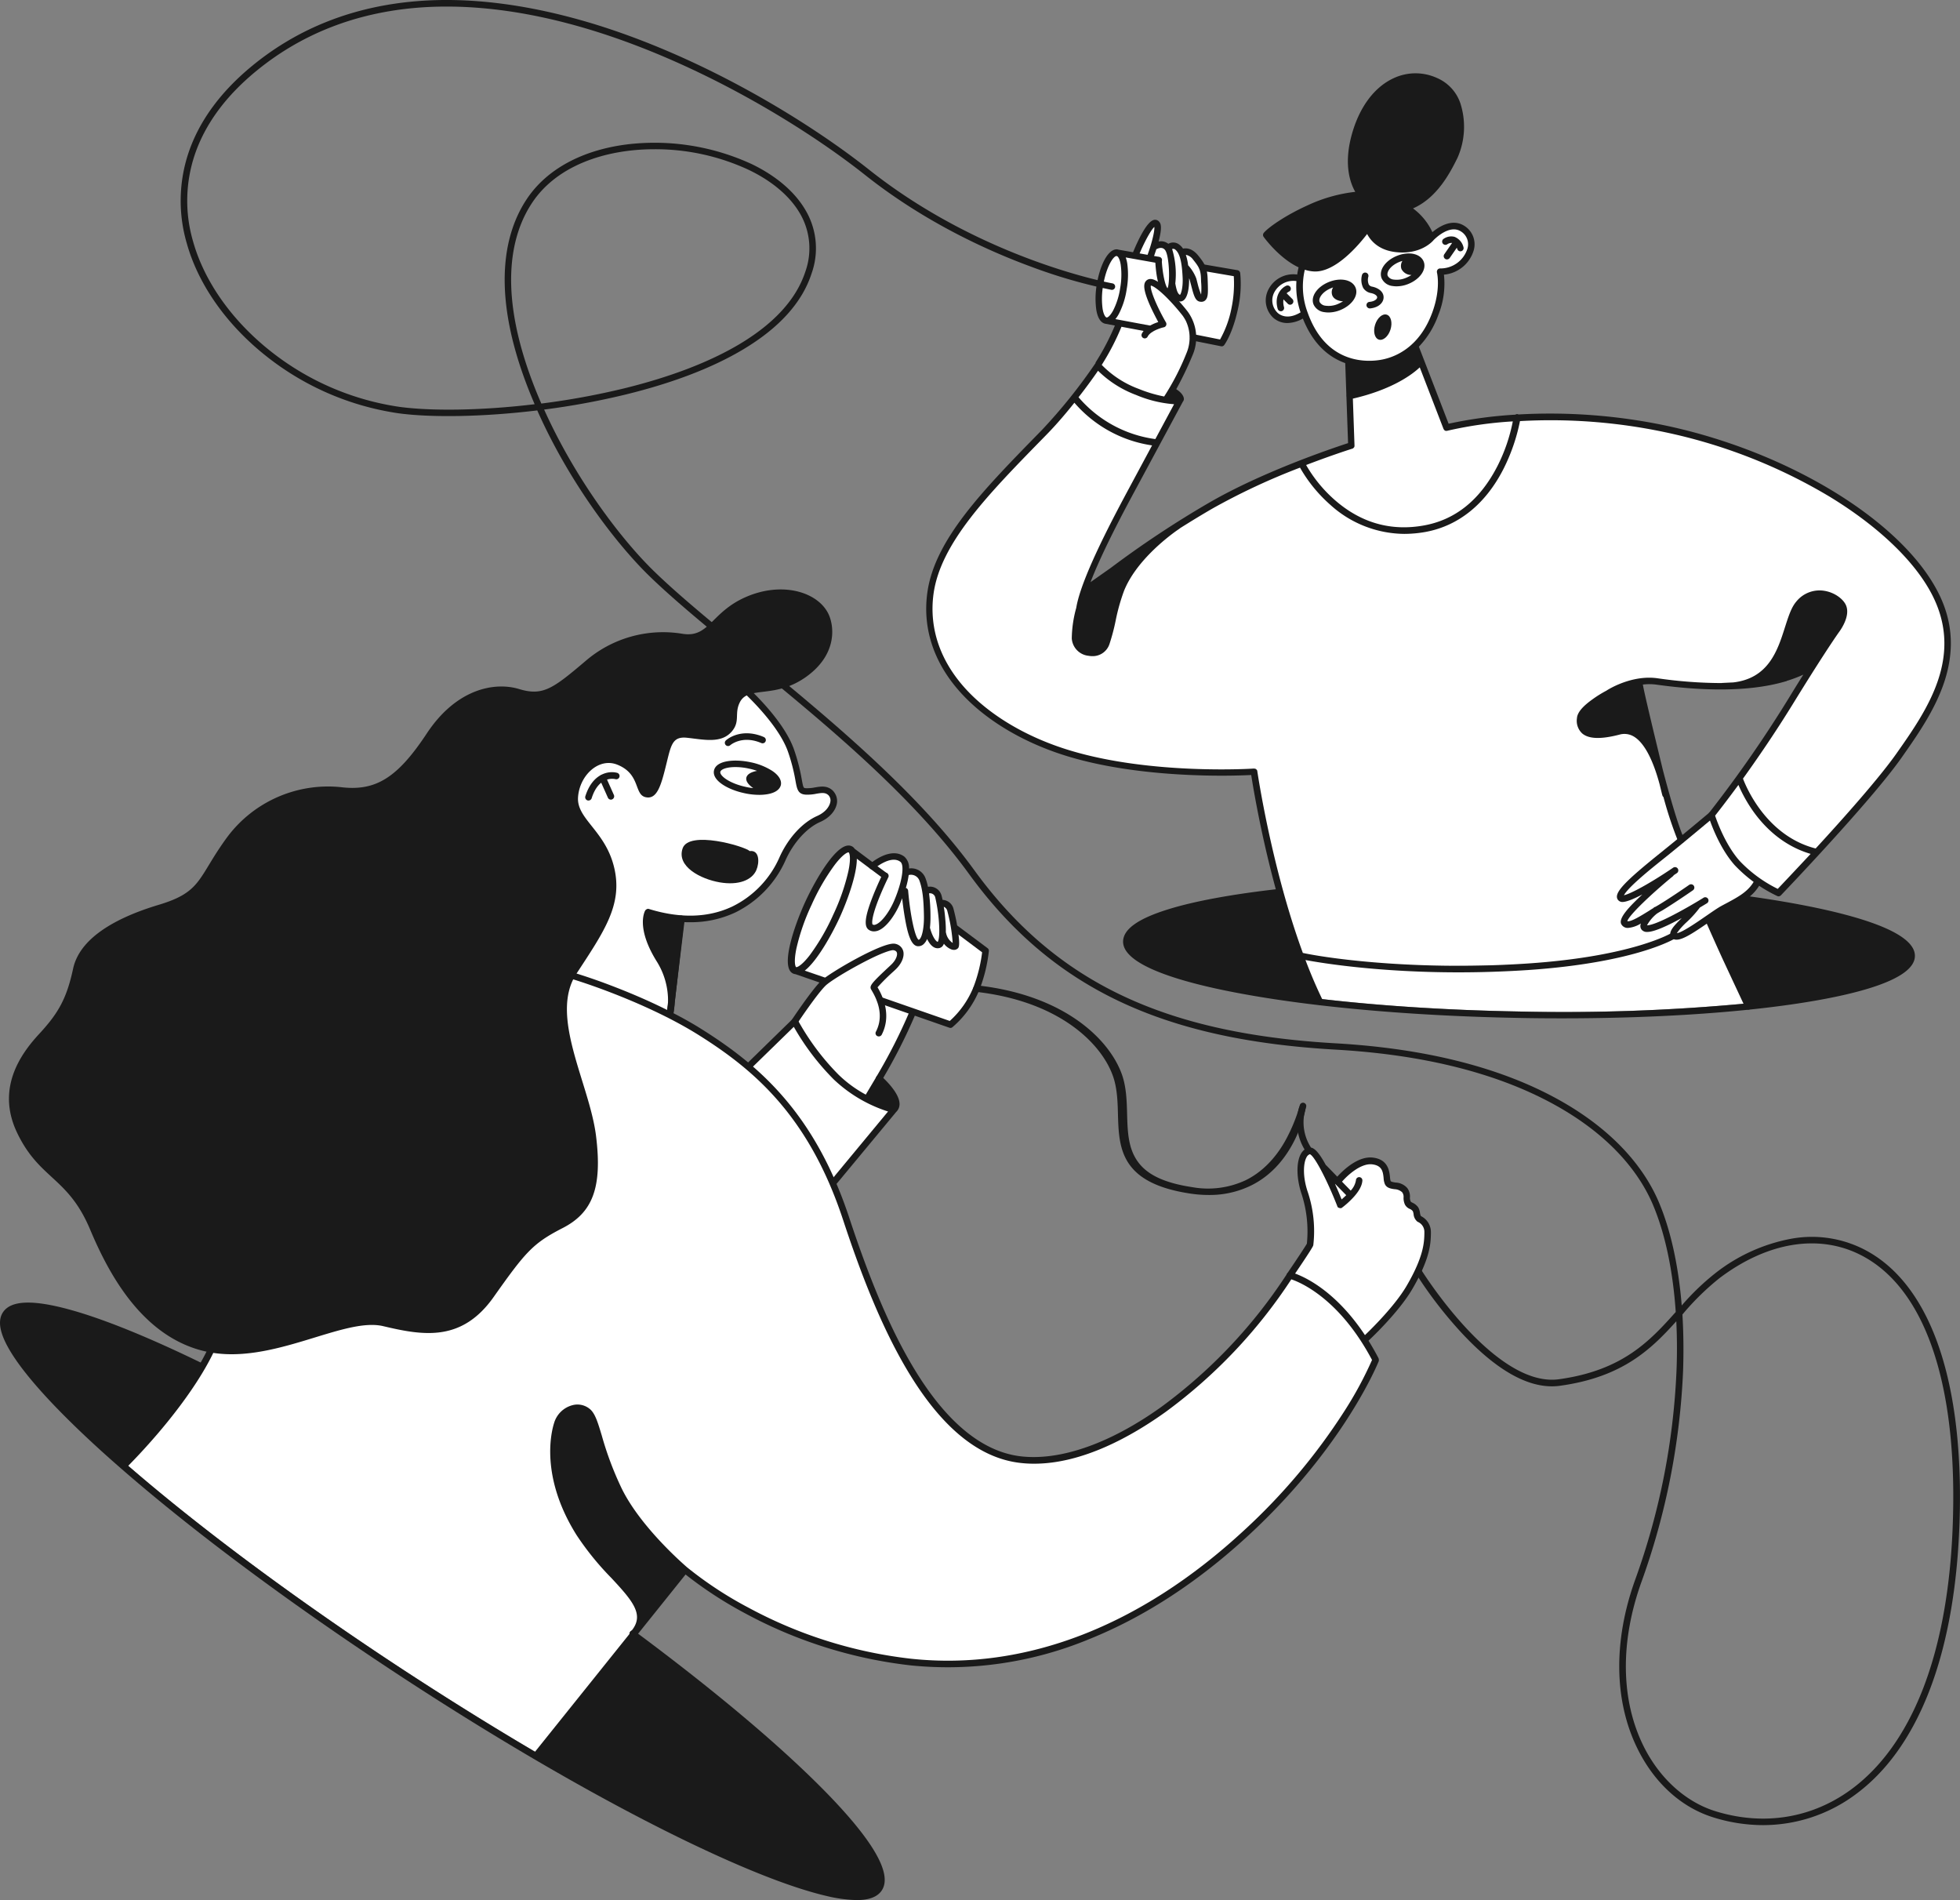 <svg xmlns="http://www.w3.org/2000/svg" width="585" height="567.009" viewBox="0 0 585 567.009">
  <rect x="0" y="0" width="585" height="567.009" fill="#808080" stroke="none"/>
  <g id="Group_14334" data-name="Group 14334" transform="translate(1017.76 -1863.933)">
    <path id="Path_14729" data-name="Path 14729" d="M1331.981,1021.734a588.658,588.658,0,0,0,68.415-2.406c-.715-1.463-2.374-4.877-4.91-10.015-2.926-5.918-6.471-15.413-6.471-15.413a19.513,19.513,0,0,1-4.65,3.382c-3.317,1.886-5.008,1.723-5.658,1.528-.651-.227-7.251,3.252-7.251,3.252s-22.437,5.625-38.922,6.6-36.094-.325-36.419-.325-28.615-2.732-28.615-2.732l5.1,12.324C1290.359,1020.011,1310.715,1021.344,1331.981,1021.734Z" transform="translate(-1896.691 1144.035)" fill="#fff"/>
    <g id="Group_14277" data-name="Group 14277" transform="translate(-741.313 1885.808)">
      <g id="Group_14264" data-name="Group 14264" transform="translate(51.382 53.827)">
        <path id="Path_14730" data-name="Path 14730" d="M1087.529,384.074,1122,389.992s.325,7.219-1.041,12.421a26.9,26.9,0,0,1-3.512,8.194l-34.143-6.438s-3.577-1.463-2.341-9.495S1084.506,383.846,1087.529,384.074Z" transform="translate(-1080.702 -384.061)" fill="#fff"/>
      </g>
      <g id="Group_14265" data-name="Group 14265" transform="translate(1.072 87.267)">
        <path id="Path_14731" data-name="Path 14731" d="M1101.285,502.638s38.37-3.154,72.61,12.031,51.376,34.045,54.4,45.523,1.528,28.842-25.363,57.88l-23.412,26.014a29.85,29.85,0,0,1-13.885-9.755c-5.626-7.381-6.5-13.657-6.5-13.657l15.185-20.388L1189.5,576s-8.454,5.625-23.639,6.5-24.485-2.829-28.615-1.3c0,0,8.682,38.142,13.007,46.6L1136.6,639.5s-4.78,4.78-3.9,5.625,9.332-2.829,9.332-2.829-9.852,9.1-8.357,10.731,5.853-1.626,5.853-1.626-.878,2.374,0,3.024,12.682-4.552,12.682-4.552-4.325,4.878-4,6.731a102.074,102.074,0,0,1-22.534,7.056c-13.657,2.7-50.954,2.374-50.954,2.374s-33.069-1.2-39.345-3.349c0,0-3.512-11.543-6.926-26.241-3.675-16.258-5.626-29.038-5.626-29.038s-6.016.39-8.877.39c-10.405,0-31.769-.845-47.312-5.463-19.835-5.853-37.557-20.323-40.321-38.37s12.682-34.3,12.682-34.3l16.584-18.7,9.267-9.43L976.063,486.9s5.365,5.528,11.543,7.8a45.543,45.543,0,0,0,12.844,2.439l-10.893,19.835s-13.982,25.688-17.4,36.906l9.43-6.666s19.835-14.633,33.33-21.461a164.429,164.429,0,0,1,22.274-9.592s13.527,25.4,38.37,18.7C1097.806,528.912,1101.285,502.638,1101.285,502.638Z" transform="translate(-925.981 -486.9)" fill="#fff"/>
      </g>
      <g id="Group_14267" data-name="Group 14267" transform="translate(112.252 81.642)">
        <path id="Path_14741" data-name="Path 14741" d="M1332.023,490.963s-2.667,25.461-25.753,32.289-38.37-18.7-38.37-18.7l14.307-5.69-.162-25.038a14.366,14.366,0,0,0,10.08.488,48.725,48.725,0,0,0,10.08-4.715l4.553,14.145,4.064,9.267Z" transform="translate(-1267.9 -469.6)" fill="#fff"/>
      </g>
      <g id="Group_14268" data-name="Group 14268" transform="translate(102.325 44.573)">
        <path id="Path_14742" data-name="Path 14742" d="M1288.431,370.233s10.405-1.463,8.942-9.918-11.218-.65-11.218-.65l-21.786-4.065L1247.3,368.769l-1.138,3.414s-8.454-.65-8.78,6.829,7.641,6.016,10.405,3.414c0,0,3.414,11.869,13.657,14.47s15.933-1.788,15.933-1.788,8.292-6.341,10.243-13.494S1288.431,370.233,1288.431,370.233Z" transform="translate(-1237.37 -355.6)" fill="#fff"/>
      </g>
      <g id="Group_14269" data-name="Group 14269" transform="translate(51.121 62.411)">
        <path id="Path_14743" data-name="Path 14743" d="M1079.9,435.379l6.5-12.194,7.967.975,4.943-1.236s-5.918-11.706-4.227-12.421,9.755,7.089,9.755,7.089,3.414,5.138,3.187,8.779-3.414,11.641-3.642,12.1-4.065,7.316-4.065,7.316l-12.1-4.227Z" transform="translate(-1079.9 -410.458)" fill="#fff"/>
      </g>
      <g id="Group_14270" data-name="Group 14270" transform="translate(62.339 44.549)">
        <path id="Path_14744" data-name="Path 14744" d="M1114.4,364.916c.39-.488,5.138-9.918,6.243-9.365s.065,6.828.065,6.828,3.187-1.691,3.837.65c0,0,2.536-1.3,3.316.488,0,0,3.837,1.236,4.065,1.788s3.089,4.065,3.187,4.943,0,7.966-.813,7.966-3.089-6.828-3.089-6.828l-1.366-1.626s-.65,8.064-1.886,8.064-2.6-3.089-2.6-3.089-.715,1.951-1.138,1.691a10.06,10.06,0,0,1-2.016-3.187c.1-.325-1.041-6.568-1.041-6.568Z" transform="translate(-1114.4 -355.528)" fill="#fff"/>
      </g>
      <g id="Group_14271" data-name="Group 14271" transform="translate(207.729 221.041)">
        <path id="Path_14745" data-name="Path 14745" d="M1588.05,898.3l-14.86,12.291s-12.617,10.243-11.609,12.194,12.746-5.69,12.746-5.69-13.267,12.649-11.771,13.592c1.528.943,9.235-3.674,9.235-3.674s-4.91,4.162-3.382,5.105c1.528.91,14.86-5.821,14.86-5.821s-7.089,7.219-6.178,8,6.438-1.984,10.34-4.91a85.314,85.314,0,0,1,8.78-5.593s5.04-2.927,5.528-5.137a35.146,35.146,0,0,1-7.479-7.967A89.809,89.809,0,0,1,1588.05,898.3Z" transform="translate(-1561.524 -898.3)" fill="#fff"/>
      </g>
      <path id="Path_14746" data-name="Path 14746" d="M1599,916.411a.969.969,0,0,0-1.333.39c-1.756,3.154-4.552,4.683-8.1,6.6-.618.325-1.236.65-1.886,1.008-1.105.618-2.634,1.691-4.39,2.894-2.406,1.658-7.251,5.04-8.747,5.138a20.055,20.055,0,0,1,2.927-3.284,32.864,32.864,0,0,0,3.935-4.357c1.268-.748,2.113-1.268,2.113-1.268a.97.97,0,1,0-1.008-1.658c-.033.033-3.8,2.374-7.837,4.52-6.471,3.479-8.487,3.739-9.04,3.707a11.606,11.606,0,0,1,2.992-3.512c.52-.325,1.008-.618,1.5-.878,3.317-2.016,7.9-5.137,9.2-6.048a.983.983,0,1,0-1.105-1.626c-1.3.911-5.821,4-9.1,5.983-.325.2-.683.39-1.008.585a1.008,1.008,0,0,0-.423.2c-.065.065-.163.13-.228.2-.39.227-.748.455-1.138.715-2.309,1.431-5.463,3.414-6.536,3.154h-.032c.422-1.723,7.284-8.227,13.625-13.429a.894.894,0,0,0,.227-.293c.358-.227.683-.455.943-.618a.983.983,0,0,0-1.105-1.626c-7.186,4.878-12.877,7.869-14.7,8.227.293-.585,1.268-1.918,4.325-4.65,2.666-2.406,5.918-4.975,8.519-7.056.618-.488,1.2-.975,1.723-1.4,4.975-4.032,12.129-10.048,12.194-10.08a.97.97,0,0,0-1.235-1.5c-.065.065-7.219,6.048-12.194,10.08-.52.423-1.105.878-1.723,1.4-11.706,9.365-14.73,12.616-13.43,14.535a1.643,1.643,0,0,0,1.008.65,1.217,1.217,0,0,0,.358.033c1.268,0,3.512-.976,5.951-2.244-3.8,3.544-7.251,7.089-6.276,8.877a2.149,2.149,0,0,0,1.333,1.041,2.22,2.22,0,0,0,.683.065,8.6,8.6,0,0,0,3.837-1.333,1.926,1.926,0,0,0-.162.683,1.694,1.694,0,0,0,.52,1.333,2.053,2.053,0,0,0,1.5.52c1.463,0,4.13-.845,9.495-3.707.293-.163.585-.293.845-.455-2.439,2.406-4.162,4.195-3.154,5.69a1.811,1.811,0,0,0,1.171.748,1.846,1.846,0,0,0,.423.033c2.016,0,5.3-2.211,10.015-5.463,1.658-1.138,3.219-2.244,4.227-2.8.65-.358,1.268-.683,1.853-1.008,3.674-1.984,6.861-3.707,8.877-7.381A1.041,1.041,0,0,0,1599,916.411Z" transform="translate(-1350.498 -675.86)" fill="#1a1a1a"/>
      <path id="Path_14747" data-name="Path 14747" d="M1134.46,371.456l-.033-.91c-.1-3.447-1.073-4.715-2.666-6.763l-.065-.065c-1.821-2.341-3.674-2.374-4.617-2.179a4.7,4.7,0,0,0-1.008-1.106,2.941,2.941,0,0,0-3.382-.325,3.46,3.46,0,0,0-2.894-.683c1.073-4.1.715-5.268.195-5.885a1.6,1.6,0,0,0-1.5-.585c-2.211.358-4.975,6.373-6.438,9.95a.969.969,0,1,0,1.788.748c1.626-3.967,3.674-7.706,4.683-8.584.13,1.236-.781,5.008-2.179,8.747a.975.975,0,0,0,.585,1.268,1.158,1.158,0,0,0,.325.065.978.978,0,0,0,.91-.65c.032-.065.455-1.236.943-2.764.488-.26,1.788-.878,2.634.26,1.268,1.691,1.5,9.755.715,11.381-.715-.78-1.528-4.552-1.723-8.389a.961.961,0,0,0-1.041-.91.95.95,0,0,0-.911,1.008c.2,3.869.943,10.34,3.772,10.34h.032a1.547,1.547,0,0,0,.911-.325,4.086,4.086,0,0,0,1.138,1.658,2.451,2.451,0,0,0,1.528.553h.26c2.081-.228,2.536-4.195,2.471-6.894a2.076,2.076,0,0,1,.2.52q.2.78.39,1.463c.878,3.414,1.3,5.008,3.057,5.008h.065a1.608,1.608,0,0,0,1.2-.52C1134.59,376.041,1134.557,374.707,1134.46,371.456Zm-8.259,3.87c-.455-.065-.813-.91-.943-1.3a14.968,14.968,0,0,1-.455-1.951.12.12,0,0,0-.032-.1,25.738,25.738,0,0,0-.943-10.308.942.942,0,0,1,.975.2c1.268,1.073,1.919,3.479,2.146,8.032C1127.143,373.017,1126.525,374.935,1126.2,375.325Zm6.276-.065a22.965,22.965,0,0,1-1.073-3.414c-.13-.455-.228-.943-.39-1.463a12.422,12.422,0,0,0-2.406-3.87,16.108,16.108,0,0,0-.683-3.122,3.512,3.512,0,0,1,2.211,1.5l.065.065c1.5,1.918,2.179,2.8,2.244,5.625l.032.91A20.053,20.053,0,0,1,1132.476,375.26Z" transform="translate(-1050.432 -309.227)" fill="#1a1a1a"/>
      <path id="Path_14748" data-name="Path 14748" d="M1402.577,371.356a4.426,4.426,0,0,0-2.667-3.057,3.913,3.913,0,0,0-3.317.65.976.976,0,0,0,1.171,1.561,2.231,2.231,0,0,1,1.431-.39l-2.341,3.382a.991.991,0,0,0,.26,1.366.851.851,0,0,0,.553.163,1.017,1.017,0,0,0,.813-.423l2.114-3.057a3.627,3.627,0,0,1,.162.423.978.978,0,0,0,.911.65,1.152,1.152,0,0,0,.325-.065A.944.944,0,0,0,1402.577,371.356Z" transform="translate(-1242.232 -319.5)" fill="#1a1a1a"/>
      <path id="Path_14749" data-name="Path 14749" d="M1249.056,417.283l-1.724-1.723a2.705,2.705,0,0,1,.683-.488.951.951,0,0,0,.488-1.268.977.977,0,0,0-1.3-.488c-1.366.618-3.675,2.829-2.536,6.894a1.006,1.006,0,0,0,.943.715.716.716,0,0,0,.26-.033.983.983,0,0,0,.683-1.2,5.339,5.339,0,0,1-.163-2.309l1.3,1.3a.943.943,0,0,0,1.366,0A.982.982,0,0,0,1249.056,417.283Z" transform="translate(-1139.762 -349.916)" fill="#1a1a1a"/>
      <g id="Group_14272" data-name="Group 14272" transform="translate(135.695 53.755)">
        <path id="Path_14750" data-name="Path 14750" d="M1352.361,389.8a7.426,7.426,0,0,0-2.731.553c-2.634,1.041-3.967,3.024-3.512,4.162a2.257,2.257,0,0,0,1.756,1.106,6.974,6.974,0,0,0,3.642-.488c2.634-1.04,3.967-3.024,3.511-4.162C1354.767,390.288,1353.726,389.8,1352.361,389.8Z" transform="translate(-1344.067 -387.862)" fill="#fff"/>
        <path id="Path_14751" data-name="Path 14751" d="M1352.776,386.266h0c-.943-2.374-4.422-3.122-7.934-1.723s-5.56,4.325-4.617,6.7a4.023,4.023,0,0,0,3.219,2.309,7.616,7.616,0,0,0,1.236.1,9.424,9.424,0,0,0,3.447-.683C1351.67,391.566,1353.719,388.607,1352.776,386.266Zm-5.333,4.878a6.974,6.974,0,0,1-3.642.488,2.257,2.257,0,0,1-1.756-1.106c-.455-1.138.878-3.122,3.512-4.162.293-.13.585-.2.878-.293a2.8,2.8,0,0,0-.293,2.406,3.3,3.3,0,0,0,2.992,1.788A10.288,10.288,0,0,1,1347.443,391.143Z" transform="translate(-1339.995 -383.84)" fill="#1a1a1a"/>
      </g>
      <path id="Path_14752" data-name="Path 14752" d="M1289.861,413.8a7.429,7.429,0,0,0-2.732.553c-2.634,1.041-3.967,3.024-3.512,4.162a2.257,2.257,0,0,0,1.756,1.106,6.974,6.974,0,0,0,3.642-.488c2.634-1.04,3.967-3.024,3.512-4.162C1292.267,414.288,1291.226,413.8,1289.861,413.8Z" transform="translate(-1166.195 -350.303)" fill="#fff"/>
      <path id="Path_14753" data-name="Path 14753" d="M1290.276,410.266h0c-.943-2.374-4.422-3.122-7.934-1.723s-5.56,4.325-4.617,6.7a4.023,4.023,0,0,0,3.219,2.309,7.614,7.614,0,0,0,1.235.1,9.424,9.424,0,0,0,3.447-.683C1289.17,415.566,1291.219,412.607,1290.276,410.266Zm-5.333,4.878a6.973,6.973,0,0,1-3.642.488,2.257,2.257,0,0,1-1.756-1.106c-.455-1.138.878-3.122,3.512-4.162.163-.065.358-.13.52-.2a2.714,2.714,0,0,0-.26,2.374c.422,1.073,1.658,1.691,3.219,1.788A14.553,14.553,0,0,1,1284.943,415.143Z" transform="translate(-1162.123 -346.281)" fill="#1a1a1a"/>
      <g id="Group_14273" data-name="Group 14273" transform="translate(129.87 59.467)">
        <path id="Path_14754" data-name="Path 14754" d="M1324.59,412.1a1.011,1.011,0,0,1-.975-.878.979.979,0,0,1,.878-1.073c1.463-.13,2.276-.78,2.309-1.333.033-.423-.553-1.041-1.853-1.3a3.438,3.438,0,0,1-2.309-1.528,5.474,5.474,0,0,1-.358-3.869.978.978,0,1,1,1.886.52,3.6,3.6,0,0,0,.13,2.309,1.429,1.429,0,0,0,1.008.65c1.626.325,3.512,1.4,3.414,3.317-.065,1.4-1.366,2.926-4.065,3.187Z" transform="translate(-1322.08 -401.405)" fill="#1a1a1a"/>
      </g>
      <g id="Group_14274" data-name="Group 14274" transform="translate(132.808 71.302)">
        <ellipse id="Ellipse_927" data-name="Ellipse 927" cx="3.902" cy="2.406" rx="3.902" ry="2.406" transform="translate(0 7.443) rotate(-72.5)" fill="#1a1a1a"/>
      </g>
      <g id="Group_14275" data-name="Group 14275" transform="translate(50.534 52.525)">
        <path id="Path_14755" data-name="Path 14755" d="M1179.822,396.368a1,1,0,0,0-.813-.845l-10.243-1.756a.976.976,0,0,0-.358,1.919l9.495,1.626a35.722,35.722,0,0,1-.683,9.527,31.239,31.239,0,0,1-3.414,9.365l-7.8-1.561a.963.963,0,1,0-.39,1.886l8.454,1.691c.065,0,.13.033.2.033a.969.969,0,0,0,.78-.39c.1-.13,2.471-3.317,4.065-10.633A33.873,33.873,0,0,0,1179.822,396.368Z" transform="translate(-1136.638 -389.297)" fill="#1a1a1a"/>
        <path id="Path_14756" data-name="Path 14756" d="M1097.119,382.314l-12.129-2.146c-.065-.033-.162-.033-.228-.065a.243.243,0,0,1-.162-.033h-.033a1.093,1.093,0,0,0-.325,0h-.065c-2.666.293-4.845,5.235-5.69,10.373a24.628,24.628,0,0,0-.162,7.674c.52,3.122,1.788,4,2.764,4.162h0l13.2,2.471c.065,0,.13.032.2.032a.945.945,0,0,0,.943-.78.988.988,0,0,0-.781-1.138l-10.633-1.984a8.8,8.8,0,0,0,1.073-1.626,23.342,23.342,0,0,0,2.308-7.316,24.625,24.625,0,0,0,.163-7.674,10.181,10.181,0,0,0-.455-1.788l9.69,1.723h.162a1,1,0,0,0,.975-.813A.984.984,0,0,0,1097.119,382.314Zm-11.511,2.309a22.5,22.5,0,0,1-.162,7.024,21.665,21.665,0,0,1-2.114,6.7c-.878,1.593-1.626,2.114-1.951,2.049-.293-.065-.878-.78-1.171-2.569a22.488,22.488,0,0,1,.162-7.024c.91-5.528,3.024-8.714,3.967-8.747l.163.033C1084.827,382.216,1085.347,382.964,1085.607,384.622Z" transform="translate(-1078.094 -380.056)" fill="#1a1a1a"/>
      </g>
      <path id="Path_14757" data-name="Path 14757" d="M1289.037,969.044a.985.985,0,0,0-1.106.845v.228a13.411,13.411,0,0,0-1.691.683c-.325.228-8,4.943-8,4.943s4.617,11.413,4.617,11.836c0,.358,5.2,10.6,6.731,13.592a581.552,581.552,0,0,1-68.415,2.406c-21.3-.39-41.719-1.724-59.538-3.837l-5.756-13.527-5.463-17.3a1,1,0,0,0,.683-1.04,1.029,1.029,0,0,0-1.073-.878c-13.95,1.561-25.493,3.674-33.427,6.178-8.812,2.764-13.137,5.885-13.2,9.495-.13,7.414,18.892,12.551,34.858,15.51,22.112,4.13,51.572,6.731,82.918,7.316,4.455.1,8.845.13,13.2.13,26.371,0,50.823-1.5,69.943-4.357,16.1-2.406,35.281-6.8,35.411-14.21C1339.925,977.434,1308.059,971.646,1289.037,969.044Z" transform="translate(-1044.636 -723.616)" fill="#1a1a1a"/>
      <g id="Group_14276" data-name="Group 14276" transform="translate(0 0)">
        <path id="Path_14758" data-name="Path 14758" d="M1645.107,1004.815c-2.5-5.4-5.17-11.446-5.2-11.511a.982.982,0,0,0-1.789.813c.033.065,2.7,6.146,5.2,11.576,4.715,10.113,6.6,14.112,6.6,14.145a.959.959,0,0,0,.878.553,1,1,0,0,0,.423-.1.974.974,0,0,0,.455-1.3C1651.708,1018.894,1649.822,1014.927,1645.107,1004.815Z" transform="translate(-1405.422 -740.982)" fill="#1a1a1a"/>
        <path id="Path_14759" data-name="Path 14759" d="M1223.893,371.9c-11.739-20.908-44.905-40.743-80.641-48.287a168.134,168.134,0,0,0-43.767-3.284l-.293-.1a.98.98,0,0,0-.683.163,129.1,129.1,0,0,0-19.9,2.7l-8.877-22.989a26.455,26.455,0,0,0,5.788-9.43,24.937,24.937,0,0,0,1.691-12.064,10.226,10.226,0,0,0,8.877-7.219,6.484,6.484,0,0,0-2.959-7.446c-3.609-2.146-7.511.423-9.365,1.984a18.408,18.408,0,0,0-5.788-7.089c7.349-3.187,11.251-11.023,13.267-15.055a22.929,22.929,0,0,0,.878-16.291,12.61,12.61,0,0,0-6.991-7.576,15.411,15.411,0,0,0-13.007.1c-5.528,2.569-9.853,8.227-12.161,15.9-2.764,9.137-.943,14.958.78,17.982a45.489,45.489,0,0,0-14.307,4.065c-6.634,2.992-11.8,6.666-13.007,8.194a.976.976,0,0,0-.032,1.171c.228.325,4.715,6.438,10.438,9.1a20.881,20.881,0,0,0-.423,2.146,8.331,8.331,0,0,0-8.617,4.52,7.066,7.066,0,0,0,1.528,8.422,6.265,6.265,0,0,0,4.162,1.528,9.657,9.657,0,0,0,4.618-1.333c2.6,6.536,6.666,10.958,12.129,13.1.162.065.358.13.52.2l.325,9.137v.683c0,.1.033.2.033.293l.487,13.755c-5.268,1.723-25.688,8.649-41.426,17.754a299.641,299.641,0,0,0-29.4,19.478l-6.048,4.26c3.642-9.43,10.21-21.656,13.527-27.8l14.015-26.013a1.4,1.4,0,0,0,.325-.748v-.1c0-.455-.228-1.593-2.276-2.926a98.555,98.555,0,0,0,4.812-10.015,13.152,13.152,0,0,0-1.3-13.007c-.91-1.268-7.772-9.625-11.023-9.853a1.755,1.755,0,0,0-1.463.52c-.748.78-1.171,2.309,1.366,7.869.813,1.756,1.691,3.414,2.243,4.455-1.528.488-3.967,1.561-4.91,3.479a.974.974,0,1,0,1.756.845c.78-1.561,3.739-2.536,4.813-2.764a.974.974,0,0,0,.683-.553,1.034,1.034,0,0,0-.033-.878c-2.8-4.845-4.845-9.885-4.52-11.023.325.065,1.528.455,4.52,3.382a61.512,61.512,0,0,1,5.008,5.658,13.007,13.007,0,0,1,.911,1.5,11.806,11.806,0,0,1,.195,9.625,74.6,74.6,0,0,1-6.666,12.942,40.62,40.62,0,0,1-7.609-2.276,29.709,29.709,0,0,1-11.023-7.154,72.884,72.884,0,0,0,5.853-11.283.978.978,0,0,0-1.821-.715,71.294,71.294,0,0,1-5.756,11.088,1.094,1.094,0,0,0-.162.455.032.032,0,0,1-.033.033l-.032.033a160.508,160.508,0,0,1-15.8,19.705l-1.268,1.3c-16.584,16.974-30.891,31.639-33.037,47.377-1.5,10.926,2.114,21.429,10.47,30.371,7.446,7.967,18.534,14.5,31.281,18.4,16.193,4.943,34.988,5.821,46.109,5.821,4.227,0,7.381-.13,8.812-.2.943,6.081,6.926,42.142,19.575,68.025a.959.959,0,0,0,.878.553,1,1,0,0,0,.422-.1.974.974,0,0,0,.456-1.3c-1.854-3.8-3.577-7.837-5.138-11.966,5.04.943,21.916,3.674,45.653,3.674,6.438,0,13.364-.2,20.713-.683,16.779-1.138,27.834-3.642,34.175-5.56,6.926-2.081,9.853-3.9,9.983-4a.965.965,0,0,0-1.04-1.626c-.1.065-11.576,7.121-43.248,9.235-31.151,2.081-57.229-1.106-67.017-3.154-9.4-25.591-13.527-53.88-13.592-54.205v-.065a.12.12,0,0,0-.032-.1c0-.033-.033-.065-.033-.1s-.032-.065-.032-.1a.07.07,0,0,0-.065-.065c-.032-.033-.032-.065-.065-.065l-.065-.065c-.032-.033-.065-.033-.065-.065-.033,0-.033-.033-.065-.033-.032-.032-.065-.032-.1-.065-.032,0-.032-.033-.065-.033-.032-.032-.065-.032-.13-.032h-.065a.246.246,0,0,1-.13-.033h-.162c-.293.033-30.761,1.983-55.148-5.5-12.422-3.8-23.217-10.145-30.436-17.852-7.934-8.487-11.381-18.437-9.982-28.777,2.081-15.088,16.161-29.558,32.517-46.271l1.268-1.3c2.991-3.057,5.821-6.406,8.259-9.462A37.852,37.852,0,0,0,990.1,329.561l-6.536,12.161c-4.39,8.194-14.6,27.086-16.1,36.321a35.694,35.694,0,0,0-1.333,9.137,5.585,5.585,0,0,0,5.04,5.17,5.9,5.9,0,0,0,1.041.1,5.262,5.262,0,0,0,5.17-3.609,61.423,61.423,0,0,0,1.853-7.024,58.346,58.346,0,0,1,2.5-8.877c3.544-8.779,12.714-15.8,15.608-17.884l.943-.65c.065-.065.13-.1.2-.163,3.057-1.918,6.276-3.9,9.657-5.853a196.42,196.42,0,0,1,26.111-12.194,43.455,43.455,0,0,0,9.072,11.121,33.212,33.212,0,0,0,22.079,8.649,36.5,36.5,0,0,0,6.341-.585c9.82-1.821,17.852-8.292,23.185-18.7a55.77,55.77,0,0,0,4.975-14.372,164.769,164.769,0,0,1,42.987,3.252,159.922,159.922,0,0,1,49.458,19.315c13.885,8.454,24.518,18.4,29.883,28,10.763,19.152-.748,35.541-10.015,48.71-5.138,7.284-15.706,19.185-24.062,28.257-14.7-3.739-20.778-18.4-21.688-20.843,4.227-5.886,9.592-13.657,15.088-22.6,7.869-12.779,11.836-18.632,13.072-20.42l.455-.65c.293-.39,3.674-4.877,2.049-8.227-.846-1.756-3.415-3.772-6.7-4.195a8.9,8.9,0,0,0-8.1,3.317c-1.463,1.723-2.309,4.422-3.317,7.544-2.179,6.861-4.845,15.283-15.413,16.518l-3.317.163c-.1,0-.163.033-.26.033a135.2,135.2,0,0,1-19.087-1.431c-7.641-1.073-14.633,3.284-15.25,3.707a34.384,34.384,0,0,0-4.129,2.569c-3.024,2.146-4.553,4-4.65,5.658a5.125,5.125,0,0,0,1.593,4.552c1.983,1.658,5.625,1.756,11.121.325a5.429,5.429,0,0,1,4.325.618c2.992,1.821,5.625,6.731,7.641,14.242.488,1.984.781,3.219.813,3.252a.958.958,0,0,0,.325.52,114.973,114.973,0,0,0,4.39,13.234.989.989,0,0,0,.878.585.865.865,0,0,0,.39-.1.988.988,0,0,0,.488-1.3c-1.723-3.837-4.13-12.1-6.341-20.583-2.6-10.7-5.5-22.729-5.951-25.4a15.982,15.982,0,0,1,4.13.033c11.673,1.626,26.664,2.5,38.435-.976l.13-.032a.37.37,0,0,0,.26-.1l.032-.033a38.285,38.285,0,0,0,4.91-1.853c-1.365,2.146-2.861,4.585-4.552,7.349a368.969,368.969,0,0,1-23.575,33.882.032.032,0,0,1-.032.032.169.169,0,0,0-.065.13c0,.032-.032.065-.032.1s-.033.065-.033.1a91.236,91.236,0,0,1-.065.2v.2c0,.065.032.1.032.163v.033h0c.13.39,2.732,8.91,7.836,14.665a42.608,42.608,0,0,0,12.682,9.2.867.867,0,0,0,.39.1,1.008,1.008,0,0,0,.715-.293c.26-.293,26.826-28,36.029-41.1,4.682-6.666,9.983-14.21,12.779-22.7C1229.843,390.074,1228.965,380.872,1223.893,371.9ZM968.149,315.188c2.731-3.479,4.813-6.438,5.821-7.9a32.328,32.328,0,0,0,11.348,7.219,35.808,35.808,0,0,0,11.348,2.764l-5.593,10.405A36.511,36.511,0,0,1,968.149,315.188Zm59.473-25.135a5.135,5.135,0,0,1-1.073-6.113,6.43,6.43,0,0,1,6.634-3.414,23.946,23.946,0,0,0,1.235,9.332C1030.711,292.1,1028.435,290.768,1027.622,290.053Zm8.91-.13a21.969,21.969,0,0,1-.845-12.779,11.057,11.057,0,0,0,2.894.52h.228c6.243,0,12.909-7.837,15.478-11.186,1.008,1.918,3.349,4.812,8.519,5.4,7.349.845,10.958-3.122,11.316-3.577.26-.26,4.585-4.715,8.032-2.666a4.483,4.483,0,0,1,2.049,5.268,8.424,8.424,0,0,1-8.162,5.853.955.955,0,0,0-.748.39,1.092,1.092,0,0,0-.162.845c0,.033,1.236,4.78-1.431,12-3.837,10.34-10.991,13.169-14.893,13.95C1055.033,304.685,1042.222,305.888,1036.531,289.923Zm56.644,45.816c-5.138,10.015-12.454,15.966-21.819,17.689-9.918,1.821-18.892-.715-26.729-7.576a41.082,41.082,0,0,1-8.552-10.438c6.633-2.536,11.836-4.26,13.69-4.845l.13-.033c.033,0,.033,0,.033-.033.032,0,.065-.032.1-.032a.114.114,0,0,0,.065-.033c.032-.032.065-.032.065-.065.032-.033.065-.033.065-.065l.065-.065c.032-.033.032-.065.065-.065.032-.032.032-.065.065-.065,0-.033.032-.065.032-.1s.033-.065.033-.1.032-.065.032-.1v-.26l-.488-13.95c11.966-2.764,17.917-7.381,19.965-9.332l7.056,18.274c0,.033.032.033.032.065s0,.033.033.065a.247.247,0,0,1,.065.13v.032c.032.033.065.1.13.13l.032.033a.451.451,0,0,0,.13.1.032.032,0,0,1,.032.033c.032.033.1.033.13.065h.032a.294.294,0,0,0,.162.032h.228a.121.121,0,0,0,.1-.032h.032a117.643,117.643,0,0,1,19.575-2.8A50.67,50.67,0,0,1,1093.176,335.739ZM1176.841,461.9a39.911,39.911,0,0,1-11.413-8.389c-4.162-4.715-6.666-11.608-7.284-13.462.878-1.106,3.414-4.357,6.958-9.17a43.755,43.755,0,0,0,4.553,8.064c5.593,7.739,12.1,11.088,17.006,12.519C1181.914,456.538,1178.142,460.538,1176.841,461.9Z" transform="translate(-922.686 -218.524)" fill="#1a1a1a"/>
      </g>
    </g>
    <g id="Group_14278" data-name="Group 14278" transform="translate(-963.82 1863.933)">
      <path id="Path_14760" data-name="Path 14760" d="M710.7,695.889a49.994,49.994,0,0,1-14.763-2.276c-9.527-2.926-17.559-10.145-22.632-20.323-7.121-14.275-7.414-32.322-.748-50.759a209.216,209.216,0,0,0,12.291-62.367c.2-5.008.163-9.918-.065-14.632-7.576,8.422-16.1,16.681-34.728,19.25-8.617,1.2-18.535-4.13-29.4-15.836a124.927,124.927,0,0,1-13.657-17.754.97.97,0,0,1,1.658-1.008c.228.358,22.014,35.313,41.134,32.647,18.99-2.634,27.119-11.446,34.825-20.063-.845-12.421-3.187-23.477-6.828-32.062-3.447-8.1-11.316-19.835-29.33-29.785-17.071-9.43-39.085-14.958-65.424-16.453-52.059-2.959-84.771-18.632-109.354-52.417-17.364-23.9-43.6-45.361-66.724-64.286-10.926-8.942-21.233-17.364-28.745-24.68-9.462-9.2-23.64-27.412-33.395-49.36-16.681,2.016-32,2.146-41.491.845a82.679,82.679,0,0,1-39.8-17.364c-11.609-9.3-19.9-21.136-23.314-33.33a45.112,45.112,0,0,1,.52-27.054c3.219-9.527,9.657-18.307,19.185-26.078,13.657-11.153,30.045-17.559,48.71-19.12,15.9-1.333,33.525.91,52.384,6.568,32.972,9.95,64.416,29.1,82.885,43.735,33.882,26.859,72.187,33.817,72.577,33.882a.976.976,0,1,1-.358,1.918,157.174,157.174,0,0,1-23.737-6.829c-12.779-4.682-31.8-13.234-49.686-27.412-18.307-14.5-49.555-33.525-82.235-43.41-18.6-5.625-36-7.8-51.669-6.5-18.242,1.528-34.273,7.8-47.637,18.7-9.235,7.511-15.478,16-18.567,25.168a43.073,43.073,0,0,0-.488,25.883c3.317,11.8,11.381,23.282,22.664,32.354a80.669,80.669,0,0,0,38.858,16.974c9.235,1.268,24.16,1.171,40.418-.78-.2-.423-.358-.878-.553-1.3-13.332-31.769-8.324-50.141-1.788-59.928,5.983-9.007,16.876-14.828,30.631-16.388a69.2,69.2,0,0,1,36.549,5.983c7.121,3.447,12.584,8.064,15.771,13.332a22.376,22.376,0,0,1,2.016,19.38c-2.8,8.584-9.658,16.161-20.388,22.567-9.137,5.463-20.908,9.983-34.955,13.429a222.454,222.454,0,0,1-24.453,4.52c9.657,21.429,23.477,39.183,32.744,48.19,7.446,7.251,17.754,15.673,28.615,24.583,23.184,19.055,49.523,40.613,67.049,64.708,24.192,33.265,56.449,48.71,107.858,51.637,26.631,1.528,48.938,7.121,66.269,16.681,18.5,10.21,26.631,22.339,30.175,30.728,3.544,8.357,5.853,18.925,6.829,30.826a72.667,72.667,0,0,1,10.178-9.755,52.169,52.169,0,0,1,22.241-10.113,34.226,34.226,0,0,1,21.916,3.089c19.152,9.755,29.33,37.232,28.68,77.422-.358,21.786-3.544,40.353-9.462,55.246-5.3,13.332-12.682,23.51-21.981,30.241A46.26,46.26,0,0,1,710.7,695.889ZM686.609,543.516c.325,5.365.39,10.991.2,16.746a211.878,211.878,0,0,1-12.389,62.952c-6.471,17.917-6.243,35.411.65,49.23,4.78,9.56,12.584,16.584,21.461,19.315,14.275,4.39,28.582,2.114,40.288-6.406,8.975-6.536,16.128-16.421,21.3-29.4,5.821-14.665,8.975-33,9.3-54.563.65-39.378-9.17-66.269-27.607-75.634-12.519-6.373-27.834-3.87-42.077,6.861A76.568,76.568,0,0,0,686.609,543.516Zm-306.8-347.734c-14.828,0-29.2,4.943-36.516,15.966-6.276,9.4-11.023,27.119,1.951,58.107.26.618.52,1.2.781,1.821a223.947,223.947,0,0,0,24.81-4.552c13.852-3.414,25.461-7.869,34.435-13.234,10.308-6.178,16.876-13.4,19.543-21.526A20.65,20.65,0,0,0,423,214.577c-2.992-4.943-8.162-9.3-14.958-12.584A66.145,66.145,0,0,0,379.814,195.782Z" transform="translate(-238.398 -151.251)" fill="#1a1a1a"/>
    </g>
    <g id="Group_14333" data-name="Group 14333" transform="translate(-1017.76 2039.831)">
      <path id="Path_14761" data-name="Path 14761" d="M553.9,1148.353c-6.828-8.942-18.7-13.169-18.7-13.169s-25.851,40.484-59.993,52.027-45.523-12.194-54.3-25.363-18.209-43.572-18.209-43.572a115.686,115.686,0,0,0-16.746-32.192c-12.031-16.258-30.891-26.5-42.434-31.541s-22.274-8.942-22.274-8.942l-4.877,4.715-55.929,79.016-46.174,26.6s-1.593,2.666-3.577,5.983a.937.937,0,0,1-.033.78.978.978,0,0,1-.78.553c-2.959,4.91-6.406,10.536-6.8,10.8-.585.39-12.909,14.6-15.38,17.429,21.494,18.73,50.141,40.061,81.682,60.774,14.015,9.2,27.932,17.851,41.3,25.72l28.192-34.63c-.13-.1-.228-.162-.358-.26a.976.976,0,0,1,1.171-1.561,3.715,3.715,0,0,1,.423.325l14.958-18.372c41.3,33.167,90.071,27.477,90.071,27.477s30.566-2.6,65.359-28.615,50.238-61.782,50.238-61.782S560.732,1157.295,553.9,1148.353Z" transform="translate(-150.246 -930.686)" fill="#fff"/>
      <g id="Group_14279" data-name="Group 14279" transform="translate(222.149 128.896)">
        <path id="Path_14762" data-name="Path 14762" d="M770.788,1088.6s5.755,10.958,12.454,16.811c6.731,5.853,17.006,9.658,17.006,9.658l-18.957,23.087L755.7,1102.615Z" transform="translate(-755.7 -1088.6)" fill="#fff"/>
      </g>
      <g id="Group_14284" data-name="Group 14284" transform="translate(227.612 131.79)">
        <g id="Group_14281" data-name="Group 14281">
          <g id="Group_14280" data-name="Group 14280">
            <path id="Path_14763" data-name="Path 14763" d="M784.954,1107.84a59.5,59.5,0,0,1-6.5-10.34c-1.008.943-2.081,1.821-3.057,2.8-.228.228-.455.488-.683.715l-.032.033a16.13,16.13,0,0,1-1.138,1.886,5.8,5.8,0,0,1-1.041,1.4,71.374,71.374,0,0,0,5.56,8.422,64.533,64.533,0,0,0,23.932,19.282c1.886-2.341,4.162-4.292,6.113-6.569A55.18,55.18,0,0,1,784.954,1107.84Z" transform="translate(-772.5 -1097.5)" fill="#fff"/>
          </g>
        </g>
        <g id="Group_14283" data-name="Group 14283" transform="translate(16.031 34.435)">
          <g id="Group_14282" data-name="Group 14282">
            <path id="Path_14764" data-name="Path 14764" d="M821.8,1203.4a36.31,36.31,0,0,1,2.861,5.463c.39,1.073.65,2.146.943,3.252.033.065.13.423.228.715.13.2.455.813.585,1.073.65-.586,1.268-1.171,1.919-1.756.65-.618,1.268-1.235,1.853-1.886a11.278,11.278,0,0,0,.813-.943c.033-.065.1-.13.163-.228a7.131,7.131,0,0,1,.455-.585A50.272,50.272,0,0,1,821.8,1203.4Z" transform="translate(-821.8 -1203.4)" fill="#fff"/>
          </g>
        </g>
      </g>
      <path id="Path_14765" data-name="Path 14765" d="M805.131,1143.835c0-.033-.032-.033,0,0,.878-1.5,1.756-2.959,2.634-4.487a50.363,50.363,0,0,0-8.194-4.065s-1.268,2.016-3.642,5.235c-.423.553-.878,1.073-1.333,1.593-.065.163-.13.325-.228.521-9.2,12.226-29.785,36.223-54.791,44.678-34.142,11.544-45.523-12.194-54.3-25.363s-18.209-43.572-18.209-43.572a115.681,115.681,0,0,0-16.746-32.192c-12.031-16.258-30.891-26.5-42.434-31.541s-22.274-8.942-22.274-8.942l-4.878,4.715L579.4,1052.3c7.219,1.4,27.314,7.219,43.117,18.307,18.209,13.137,24.875,30.078,34.143,54.466,6.5,17.136,14.958,43.215,29.558,59.538a.1.1,0,0,0-.065-.032s7.837,8.292,9.983,15.348-1.951,14.08-4.552,17.071c-3.479,4-4.455,9.007.846,10.86s17.331-7.414,26.566-16.226c13.072-12.454,30.631-18.795,30.631-18.795l-.683.2a123.749,123.749,0,0,0,41.2-29.623,68.989,68.989,0,0,1,19.12,22.7,15.964,15.964,0,0,1,1.853-2.7c1.268-1.593,2.8-2.991,4.13-4.552a77.983,77.983,0,0,0-19.347-22.111c1.5-1.854,2.927-3.739,4.325-5.691a66.129,66.129,0,0,1,18.47,22.632,27.4,27.4,0,0,0,1.463-2.472c.162-.325.325-.618.455-.943a2.989,2.989,0,0,1,.1-.292,14.474,14.474,0,0,0,.487-2.049,5.289,5.289,0,0,1,2.374-3.512C817.325,1154.013,813.651,1150.7,805.131,1143.835Z" transform="translate(-414.578 -930.753)" fill="#fff"/>
      <g id="Group_14309" data-name="Group 14309" transform="translate(165.484 29.237)">
        <path id="Path_14789" data-name="Path 14789" d="M615.568,879.725l3.674-28.842a33.918,33.918,0,0,0,19.933-5.853c10.178-6.731,9.983-13.657,11.056-14.73s6.763-8.032,8.877-8.357,6.438-5.528,5.138-7.869-6.829.065-8.617-1.3-2.536-10.568-4.552-14.372-10.405-15.023-13.592-16.193-10.73,9.1-10.73,9.1l-20.1,6.243s-19.25,2.861-19.575,3.089-5.365,10.34-5.365,10.34-.585,11.316-.065,11.381,6.113,17.4,6.113,17.4l-.813,28.029s11.641,4.227,16.323,6.243S615.568,879.725,615.568,879.725Z" transform="translate(-581.437 -782.114)" fill="#fff"/>
      </g>
      <g id="Group_14310" data-name="Group 14310" transform="translate(237.269 106.599)">
        <path id="Path_14790" data-name="Path 14790" d="M833.058,1020.344s1.528,2.829-1.4,5.528-5.951,5.853-5.625,6.6,2.276,4,2.276,4,9.983,3.024,9.332,3.252-13.885,25.916-13.885,25.916a56.946,56.946,0,0,1-12.356-9.755,63.127,63.127,0,0,1-9.2-13.559s7.479-10.633,9.1-11.933,15.706-9.43,15.706-9.43S831.53,1019.368,833.058,1020.344Z" transform="translate(-802.2 -1020.028)" fill="#fff"/>
      </g>
      <g id="Group_14311" data-name="Group 14311" transform="translate(384.96 167.461)">
        <path id="Path_14791" data-name="Path 14791" d="M1256.4,1244.236l5.95-9.17s.748-8.552-.878-12.356-3.252-14.86.748-15.51a16.2,16.2,0,0,1,4.227,5.2,49.893,49.893,0,0,0,3.024,5.3s4-5.853,7.9-6.731,6.926-.228,7.154,1.073.878,4.552,1.626,4.877,4.975,1.4,4.975,2.829c0,1.4.878,3.577,1.528,3.9s1.528,2.829,2.049,3.577c.553.748,2.6,2.049,2.6,4.455s-2.179,12.779-6.406,18.209-11.934,13.559-11.934,13.559-6.406-8.682-10.178-11.933S1256.4,1244.236,1256.4,1244.236Z" transform="translate(-1256.4 -1207.2)" fill="#fff"/>
      </g>
      <g id="Group_14312" data-name="Group 14312" transform="translate(385.025 167.494)">
        <path id="Path_14792" data-name="Path 14792" d="M1262.29,1207.95l.358-.455c-.163-.13-.228-.2-.228-.2-4,.65-2.374,11.706-.748,15.51s.878,12.356.878,12.356l-5.951,9.169s3.9,1.821,7.609,4l.585.065a16.126,16.126,0,0,0,4.162-8.032c1.073-6.178-3.252-16.811-5.625-23.509C1261.25,1211.17,1262.29,1207.95,1262.29,1207.95Z" transform="translate(-1256.6 -1207.3)" fill="#fff"/>
      </g>
      <g id="Group_14313" data-name="Group 14313" transform="translate(2.676 0)">
        <path id="Path_14793" data-name="Path 14793" d="M325.16,699.158c-3.349-6.276-13.657-9.332-24.29-4.78s-11.056,12.356-19.087,11.056a35.452,35.452,0,0,0-28.842,8.032c-9.755,8.259-12.779,10.633-19.933,8.454s-18.632-.228-27.542,13.234c-8.877,13.429-15.38,17.331-25.786,16.031a37.545,37.545,0,0,0-33.817,14.958c-8.877,12.129-7.381,16.258-20.388,20.16s-23.64,9.983-25.591,19.087S95.332,818.82,89.707,824.9s-12.812,16.356-6.5,29.493c6.666,13.885,15.12,13.072,21.721,28.712,5.105,12.129,15.12,32.191,34.63,36.516s40.971-10.405,52.9-7.576,23.412,4.78,32.939-8.682,11.706-16.031,20.583-20.583,11.934-11.934,9.983-27.542-14.08-35.768-5.853-48.352S264,786.3,261.395,775.247s-11.218-14.5-10.8-21.006,6.146-11.966,11.706-9.755c7.089,2.829,4.91,9.007,8.552,9.723,3.219.65,4.455-3.219,5.951-9.3,1.528-6.081,1.788-8.91,6.276-8.454,4.975.52,10.373,1.886,13.527-2.016,2.439-2.992.585-5.268,2.309-8.617,2.6-5.008,10.47-.813,19.9-7.641S327.046,702.67,325.16,699.158Z" transform="translate(-80.747 -692.2)" fill="#1a1a1a"/>
      </g>
      <g id="Group_14314" data-name="Group 14314" transform="translate(174.662 54.528)">
        <path id="Path_14794" data-name="Path 14794" d="M610.65,868.348a.9.9,0,0,1-.293-.033.988.988,0,0,1-.65-1.236c2.211-7.024,7.186-7.641,9.495-6.991a.978.978,0,1,1-.52,1.886c-.228-.065-4.91-1.2-7.089,5.69A1,1,0,0,1,610.65,868.348Z" transform="translate(-609.662 -859.891)" fill="#1a1a1a"/>
      </g>
      <g id="Group_14315" data-name="Group 14315" transform="translate(178.911 55.287)">
        <path id="Path_14795" data-name="Path 14795" d="M626.133,869.665a.99.99,0,0,1-.878-.585l-2.439-5.463a.982.982,0,1,1,1.788-.813l2.439,5.463a.988.988,0,0,1-.488,1.3A.725.725,0,0,1,626.133,869.665Z" transform="translate(-622.727 -862.227)" fill="#1a1a1a"/>
      </g>
      <g id="Group_14316" data-name="Group 14316" transform="matrix(-0.966, -0.259, 0.259, -0.966, 227.403, 49.477)">
        <path id="Path_14796" data-name="Path 14796" d="M2.942,5.554A12.262,12.262,0,0,1,.828,5.391a.97.97,0,1,1,.293-1.918C7.3,4.351,9.868.481,9.9.449a.965.965,0,1,1,1.626,1.041C11.428,1.685,8.86,5.554,2.942,5.554Z" transform="translate(0 0)" fill="#1a1a1a"/>
      </g>
      <path id="Path_14797" data-name="Path 14797" d="M741.152,861.018a16.607,16.607,0,0,0,6.243.293c1.366-.228,2.309-.715,2.406-1.268s-.553-1.366-1.691-2.146a17.221,17.221,0,0,0-5.788-2.309,20.5,20.5,0,0,0-4.162-.488c-2.634,0-4.325.683-4.487,1.431C733.446,857.669,736.242,859.945,741.152,861.018Z" transform="translate(-518.678 -802.13)" fill="#fff"/>
      <path id="Path_14798" data-name="Path 14798" d="M745.205,852.368a18.976,18.976,0,0,0-6.471-2.6c-4.845-1.041-10.308-.553-10.958,2.439s4.13,5.723,8.975,6.763a20.585,20.585,0,0,0,4.552.52,14.251,14.251,0,0,0,2.439-.2c2.276-.39,3.674-1.366,4-2.764C748,855.164,747.124,853.668,745.205,852.368Zm-15.543.26c.162-.748,1.853-1.431,4.487-1.431a18.62,18.62,0,0,1,4.162.488,17.176,17.176,0,0,1,2.309.65c-1.756.325-2.959,1.008-3.187,2.016s.585,2.114,2.049,3.122a15.677,15.677,0,0,1-2.374-.39C732.231,856.01,729.435,853.733,729.662,852.628Z" transform="translate(-514.667 -798.195)" fill="#1a1a1a"/>
      <g id="Group_14317" data-name="Group 14317" transform="translate(203.441 74.722)">
        <path id="Path_14799" data-name="Path 14799" d="M713.761,925.977c1.5.293,3.048-.4,4.739-.631,2.926-.39,2.959,3.447,1.951,5.723-1.3,2.927-5.268,4.585-10.926,3.609s-12.942-4.715-11.056-10.145,18.372-.683,20.03.813c1.038.927-4.05,2.38-5.989,2.226C711.222,927.469,712.852,925.8,713.761,925.977Z" transform="translate(-698.166 -921.996)" fill="#1a1a1a"/>
      </g>
      <path id="Path_14800" data-name="Path 14800" d="M802.905,1111.191c-.032-3.447-4.91-7.8-5.463-8.292a.968.968,0,0,0-1.463.228l-3.154,5.3a36.231,36.231,0,0,1-8.162-5.983,73.032,73.032,0,0,1-12.161-16.323.032.032,0,0,0-.032-.032c-.032-.033-.032-.065-.065-.1s-.033-.065-.065-.065l-.033-.032-.032-.033c-.032-.033-.065-.033-.065-.065-.032-.032-.065-.032-.065-.065a.113.113,0,0,1-.065-.033c-.033,0-.065-.032-.1-.032s-.065-.033-.1-.033a.12.12,0,0,1-.1-.032h-.293a78.286,78.286,0,0,0-.2.065c-.032,0-.065.032-.1.032a12.284,12.284,0,0,1-.065.065c-.032.032-.065.032-.1.065s-.065.033-.065.065l-.032.032-13.657,13.332a.973.973,0,0,0-.033,1.366.992.992,0,0,0,.683.293.937.937,0,0,0,.683-.293l12.746-12.422a74.257,74.257,0,0,0,11.9,15.673,42.126,42.126,0,0,0,16.226,9.592l-17.1,20.648a.946.946,0,0,0,.13,1.366.913.913,0,0,0,.618.227.973.973,0,0,0,.748-.357L801.9,1113.6A3.193,3.193,0,0,0,802.905,1111.191Z" transform="translate(-534.42 -957.679)" fill="#1a1a1a"/>
      <g id="Group_14320" data-name="Group 14320" transform="translate(235.139 76.416)">
        <g id="Group_14318" data-name="Group 14318" transform="translate(1.108 1.684)">
          <path id="Path_14801" data-name="Path 14801" d="M800.793,968.224l8.357,3.024s37.069,13.234,37.394,12.909,5.625-4.975,7.479-10.178a73.792,73.792,0,0,0,2.829-11.8L841.8,951.217l-19.282-15.185-5.756-3.252s-1.626-2.927-8.682,7.154a48.513,48.513,0,0,0-8.227,19.933S797.542,966.6,800.793,968.224Z" transform="translate(-799.056 -932.385)" fill="#fff"/>
        </g>
        <path id="Path_14802" data-name="Path 14802" d="M831.453,1030.51c1.333-.878,2.667-1.756,4.032-2.634,3.707-2.439,7.511-4.91,11.836-5.95a5.959,5.959,0,0,1,2.146-.2,2.419,2.419,0,0,1,1.789,1.073,2.707,2.707,0,0,1-.455,2.991,18.66,18.66,0,0,1-2.406,2.114,19.937,19.937,0,0,0-2.634,2.861c-.878,1.105-1.821,2.406-1.5,3.8a7.259,7.259,0,0,0,1.561,2.439,2.494,2.494,0,0,1,.488,2.7c-.618.975-2.081.878-3.219.65-1.918-.39-3.87-.813-5.788-1.2a14.966,14.966,0,0,1-5.008-1.691,12.911,12.911,0,0,1-2.991-2.959C827.682,1032.331,829.86,1031.55,831.453,1030.51Z" transform="translate(-817.975 -990.972)" fill="#fff"/>
        <g id="Group_14319" data-name="Group 14319" transform="translate(26.648 23.704)">
          <path id="Path_14803" data-name="Path 14803" d="M899.484,1030.831a1.154,1.154,0,0,1-.325-.065l-20.908-7.284a.94.94,0,0,1-.585-1.236.979.979,0,0,1,1.236-.585l20.388,7.089a27.3,27.3,0,0,0,7.023-9.983,43.756,43.756,0,0,0,2.634-10.5l-8.552-6.406a.975.975,0,0,1,1.171-1.561l9.007,6.731a.963.963,0,0,1,.39.845,45.468,45.468,0,0,1-2.829,11.576A28.858,28.858,0,0,1,900.1,1030.6.912.912,0,0,1,899.484,1030.831Z" transform="translate(-877.601 -1000.105)" fill="#1a1a1a"/>
        </g>
        <path id="Path_14804" data-name="Path 14804" d="M825.418,935.528l-9.82-7.349a1.935,1.935,0,0,0-.911-.78c-4.065-1.854-10.828,10.08-13.852,16.648s-7.641,19.51-3.609,21.363a2.814,2.814,0,0,0,.748.2l8.162,2.829a1.155,1.155,0,0,0,.325.065.966.966,0,0,0,.293-1.886l-6.048-2.081c3.739-2.927,8.1-10.828,10.373-15.738,2.179-4.747,5.2-12.844,5.17-17.656l7.967,5.951a.976.976,0,0,0,1.366-.2A.946.946,0,0,0,825.418,935.528Zm-11.673-.748a63.312,63.312,0,0,1-4.552,13.1,64.347,64.347,0,0,1-6.959,12c-2.569,3.349-3.935,3.707-4.1,3.609-.2-.1-.78-1.333.065-5.5a63.307,63.307,0,0,1,4.552-13.1,64.342,64.342,0,0,1,6.958-12c2.374-3.089,3.707-3.642,4.032-3.642h.065C814,929.383,814.59,930.651,813.745,934.78Z" transform="translate(-795.649 -927.206)" fill="#1a1a1a"/>
      </g>
      <g id="Group_14322" data-name="Group 14322" transform="translate(258.395 78.728)">
        <g id="Group_14321" data-name="Group 14321" transform="translate(0.563 0.905)">
          <path id="Path_14805" data-name="Path 14805" d="M879.4,937.521c.585.2.488,4.878,1.04,4.552s3.512-.488,4.39.911a17.4,17.4,0,0,1,1.463,4.487s2.341-.585,3.187.39a7.24,7.24,0,0,1,1.04,3.252s2.439.325,3.187,1.788,1.463,6.113,1.463,6.113.325,4.813-.26,4.813-3.739-3.187-3.739-3.187-.488,2.927-1.236,2.927-3.317-4.487-3.317-4.487-1.366,4.162-2.439,3.837-2.764-3.837-3.252-8.519a23.866,23.866,0,0,0-1.626-7.089s-6.341,13.006-9.267,10.991.715-7.414.715-7.414l4.065-8.65-3.739-2.732A8.275,8.275,0,0,1,879.4,937.521Z" transform="translate(-868.9 -937.098)" fill="#fff"/>
        </g>
        <path id="Path_14806" data-name="Path 14806" d="M894.688,957.333a57.2,57.2,0,0,0-1.3-6.341,3.516,3.516,0,0,0-3.284-2.764c-.13-.618-.26-1.138-.358-1.463a3.559,3.559,0,0,0-4-2.439,16.931,16.931,0,0,0-.781-2.666,4.517,4.517,0,0,0-4.877-2.8,4.371,4.371,0,0,0-1.366-3.512c-4.1-3.154-9.983,1.886-10.243,2.081a.968.968,0,0,0,1.268,1.463c.033-.033,4.942-4.195,7.771-2.016,1.3,1.008.488,6.113-1.886,11.641-1.529,3.544-3.9,6.568-5.56,7.089a.928.928,0,0,1-.878-.065c-.065-.13-.585-1.366,1.788-7.446,1.333-3.382,2.894-6.568,2.927-6.6a.974.974,0,0,0-1.756-.845c-.032.033-1.723,3.512-3.122,7.154-2.146,5.625-2.439,8.422-.878,9.4a2.747,2.747,0,0,0,1.5.423,3.82,3.82,0,0,0,1.008-.163c2.6-.813,5.268-4.715,6.763-8.194.13-.325.358-.846.618-1.528.163,1.5.423,3.577.78,5.658.748,4.357,1.723,8.454,3.837,8.649h.26a2.246,2.246,0,0,0,1.561-.65,4.488,4.488,0,0,0,1.008-1.5c.683,1.4,1.723,2.764,3.154,2.764a2.846,2.846,0,0,0,.52-.065,1.751,1.751,0,0,0,1.17-.943,1.2,1.2,0,0,0,.163-.358,5.173,5.173,0,0,0,2.276,1.723,2.262,2.262,0,0,0,.748.13,1.543,1.543,0,0,0,.976-.325C894.916,962.535,895.4,962.145,894.688,957.333Zm-11.739,2.8c-1.073-.683-2.5-7.316-3.122-14.633a.945.945,0,0,0-.683-.845,25.221,25.221,0,0,0,.845-3.837,2.689,2.689,0,0,1,3.154,1.528c1.073,2.8,1.333,6.373,1.4,10.893.033,3.187-.52,6.016-1.333,6.763A.389.389,0,0,1,882.949,960.129Zm5.723.618c-.585-.065-1.658-1.723-2.276-4-.033-.065-.033-.13-.065-.2a28.42,28.42,0,0,0,.162-3.317,55.118,55.118,0,0,0-.423-6.959,1.62,1.62,0,0,1,1.821,1.106A48.283,48.283,0,0,1,889,954.6C889.355,959.219,888.835,960.487,888.672,960.747Zm2.471-2.634a.463.463,0,0,0-.065-.195,34.585,34.585,0,0,0-.163-3.9c-.1-1.3-.26-2.6-.455-3.74a1.811,1.811,0,0,1,1.073,1.3,49.453,49.453,0,0,1,1.593,9.495A4.643,4.643,0,0,1,891.144,958.113Z" transform="translate(-867.168 -934.316)" fill="#1a1a1a"/>
      </g>
      <g id="Group_14323" data-name="Group 14323" transform="translate(36.068 219.671)">
        <path id="Path_14807" data-name="Path 14807" d="M184.4,1410.371a.886.886,0,0,1-.683-.293.972.972,0,0,1,0-1.366c.228-.227,22.5-22.176,28.224-40.255a.987.987,0,0,1,1.886.585c-2.471,7.8-8.064,17.1-16.584,27.607-6.341,7.8-12.064,13.4-12.1,13.462A1.387,1.387,0,0,1,184.4,1410.371Z" transform="translate(-183.437 -1367.762)" fill="#1a1a1a"/>
      </g>
      <g id="Group_14324" data-name="Group 14324" transform="translate(261.38 125.171)">
        <path id="Path_14808" data-name="Path 14808" d="M877.341,1098.916a1.029,1.029,0,0,1-.52-.13.964.964,0,0,1-.325-1.333,161.112,161.112,0,0,0,10.015-19.705.969.969,0,0,1,1.788.748,162.77,162.77,0,0,1-10.145,19.965A.927.927,0,0,1,877.341,1098.916Z" transform="translate(-876.348 -1077.144)" fill="#1a1a1a"/>
      </g>
      <path id="Path_14809" data-name="Path 14809" d="M1293.715,1197.15c-.065-.033-.13-.1-.163-.1a2.984,2.984,0,0,1-.26-.976,4.592,4.592,0,0,0-.52-1.593,4.111,4.111,0,0,0-1.658-1.366c-.325-.162-.52-.26-.585-.39a2.512,2.512,0,0,1-.228-1.3,4.131,4.131,0,0,0-.813-2.731,4.915,4.915,0,0,0-3.512-1.626c-.585-.1-1.333-.227-1.431-.455a4.559,4.559,0,0,1-.2-1.171c-.195-1.854-.585-5.3-5.138-5.82-4.617-.52-9.169,4.129-10.6,5.69l-3.252-3.349c-.065-.065-.13-.1-.163-.13-2.114-3.87-3.414-5.007-4.422-5.2a13.9,13.9,0,0,1-1.463-12.1.977.977,0,0,0-1.854-.618,15.763,15.763,0,0,0,1.4,13.3,4.411,4.411,0,0,0-1.105,1.3c-1.431,2.569-1.333,7.414.228,12.031a36.169,36.169,0,0,1,1.561,14.763c-.423.78-3.284,5.1-5.886,8.91a.991.991,0,0,0,.26,1.366.852.852,0,0,0,.553.162,1.017,1.017,0,0,0,.813-.423c6.048-8.877,6.113-9.3,6.178-9.56a36.883,36.883,0,0,0-1.626-15.8c-1.626-4.747-1.333-8.747-.39-10.438a1.839,1.839,0,0,1,.976-.911c1.333.423,5.04,7.446,8.194,15.478v.032c0,.033.033.065.033.1.032.033.032.065.065.1v.032l.032.032.1.1c.032,0,.032.032.065.032a.168.168,0,0,0,.13.065c.032,0,.032.032.065.032.065.033.13.033.2.065h0c.065,0,.13.033.2.033h.195c.065,0,.1-.033.13-.033h.032a.032.032,0,0,0,.033-.032c.032,0,.065-.033.1-.065.032,0,.032-.032.065-.032a.032.032,0,0,0,.033-.033,25.174,25.174,0,0,0,2.862-2.536c2.016-2.049,3.056-3.9,3.154-5.5a.961.961,0,1,0-1.919-.1,5.929,5.929,0,0,1-1.561,3.089l-2.6-2.666c1.594-1.853,5.593-5.56,9.007-5.17,2.992.358,3.219,2.244,3.414,4.1a5.406,5.406,0,0,0,.358,1.756c.52,1.2,1.788,1.4,2.894,1.561a3.549,3.549,0,0,1,2.276.91,2.243,2.243,0,0,1,.423,1.561,4.722,4.722,0,0,0,.423,2.146,2.917,2.917,0,0,0,1.431,1.268,2.177,2.177,0,0,1,.911.683,3.756,3.756,0,0,1,.227.878,3.235,3.235,0,0,0,1.106,2.211,1.393,1.393,0,0,0,.228.13,3.222,3.222,0,0,1,1.886,2.926v.553c-.065,2.5-.13,6.731-5.3,15.576-4.032,6.893-12.747,14.99-12.812,15.055a.973.973,0,0,0-.065,1.366,1.044,1.044,0,0,0,.715.325.967.967,0,0,0,.65-.26c.358-.325,9.007-8.357,13.2-15.51,5.43-9.3,5.5-13.82,5.56-16.519v-.52A5.3,5.3,0,0,0,1293.715,1197.15Zm-23.8-5.04c-.455-1.105-1.171-2.829-2.016-4.715l3.382,3.447C1270.791,1191.33,1270.3,1191.752,1269.913,1192.11Z" transform="translate(-869.475 -1010.082)" fill="#1a1a1a"/>
      <g id="Group_14328" data-name="Group 14328" transform="translate(290.426 118.191)">
        <path id="Path_14813" data-name="Path 14813" d="M1036.021,1118.181a36.319,36.319,0,0,1-5.549-.423c-20.947-3.154-21.271-13.625-21.549-23.77-.092-3.707-.231-7.544-1.387-10.991-3.33-9.917-16-22.534-40.693-25.4-.74-.1-1.249-.585-1.156-1.105a1.448,1.448,0,0,1,1.572-.813c26.034,2.992,39.4,16.356,42.959,26.859,1.2,3.609,1.341,7.576,1.434,11.381.139,5.04.277,9.787,2.775,13.69,2.728,4.325,8,6.926,16.6,8.227a26.566,26.566,0,0,0,16-2.048c6.381-3.122,10.312-8.747,12.439-12.909a49.865,49.865,0,0,0,3.5-8.6c.092-.52.523-.827,1.263-.73.74.065.84.363.7.883-.139.651-3.013,16.449-16.331,22.952A28.028,28.028,0,0,1,1036.021,1118.181Z" transform="translate(-965.677 -1055.677)" fill="#1a1a1a"/>
      </g>
      <path id="Path_14817" data-name="Path 14817" d="M319.183,1492.941c-13.332-13.657-33.135-30.338-57.229-48.222a.983.983,0,0,0-1.366.195.968.968,0,0,0,.163,1.333l-28.29,34.6c-13.234-7.771-26.956-16.323-40.808-25.4-31.509-20.713-60.156-42.077-81.682-60.774,1.723-1.951,8.162-9.332,12.1-13.365,3.772-3.934,8.194-12.258,9.56-14.957h0a.974.974,0,0,0,.845-1.756c-15.771-7.674-29.363-13.169-39.313-15.868-10.958-2.992-17.429-2.731-19.77.846-2.081,3.186-.455,8.357,5.04,15.835,5.008,6.8,13.007,15.218,23.77,25.038,22.111,20.1,53.49,43.767,88.348,66.692s69.033,42.337,96.25,54.661c13.267,6.016,24.16,10.015,32.387,11.934a42.015,42.015,0,0,0,9.04,1.236c3.739,0,6.211-.975,7.479-2.894C338.888,1517.231,333.327,1507.443,319.183,1492.941Z" transform="translate(-72.516 -1133.859)" fill="#1a1a1a"/>
      <path id="Path_14818" data-name="Path 14818" d="M814.04,1123.468c-11.446-21.916-25.623-25.493-26.208-25.656h-.423c-.032,0-.032,0-.065.032-.032,0-.065.033-.1.033s-.033.032-.065.032c-.032.032-.065.032-.1.065-.033,0-.033.032-.065.032-.032.032-.065.032-.1.065l-.065.065c-.033.032-.065.065-.065.1v.032a151.576,151.576,0,0,1-37.459,39.7c-15.185,10.893-30.078,16.161-41.914,14.828-11.251-1.268-21.786-9.722-31.314-25.1-7.024-11.348-13.364-25.981-20-46.076-4.715-14.275-11.023-25.916-19.25-35.573-6.569-7.706-14.21-14.08-24.778-20.713-2.731-1.723-5.593-3.317-8.422-4.78l3.187-28.094a.966.966,0,0,0-1.919-.228L601.8,1019.61c-6.113-3.057-12.1-5.528-16.714-7.283-4.39-1.691-7.9-2.829-10.048-3.512-4.195-1.333-4.487-1.236-4.747-1.138a.986.986,0,0,0,.293,1.919h0c2.048.325,24.062,7.154,40.451,17.4,16.356,10.243,32.94,24.03,43.215,55.246,9.788,29.688,25.916,69.488,52.937,72.512a34.63,34.63,0,0,0,4.1.228c14.5,0,29.1-8.194,39.183-15.413a152.608,152.608,0,0,0,37.557-39.605c2.829.943,14.438,5.853,24.095,24.062a111.784,111.784,0,0,1-8.259,15.283,180.814,180.814,0,0,1-29.915,35.541c-31.021,28.712-65.391,41.946-99.371,38.337a133.67,133.67,0,0,1-48.58-15.25,112.821,112.821,0,0,1-18.307-12.031h0c-.13-.13-13.787-11.706-19.575-23.64a97.118,97.118,0,0,1-5.885-15.673c-1.138-3.772-1.886-6.276-3.284-7.674a5.76,5.76,0,0,0-5.463-1.4,7.755,7.755,0,0,0-5.463,5.235c-.813,2.5-4.357,15.966,6.7,33.557a84.877,84.877,0,0,0,10.308,12.714c6.406,6.861,9.722,10.828,6.406,15.38l-.65.813a1.139,1.139,0,0,0-.2.455l-28.712,35.8a.977.977,0,0,0,.163,1.365,1.108,1.108,0,0,0,.618.228.925.925,0,0,0,.748-.358l43.832-54.661a118.712,118.712,0,0,0,17.819,11.608,136.043,136.043,0,0,0,49.36,15.511,110.268,110.268,0,0,0,53.458-7.9c16.453-6.633,32.419-17.071,47.442-30.956,28.68-26.5,38.727-51.7,38.825-51.961A1.57,1.57,0,0,0,814.04,1123.468Z" transform="translate(-402.612 -894.095)" fill="#1a1a1a"/>
      <path id="Path_14819" data-name="Path 14819" d="M719.113,807.992c-1.658-1.4-3.447-1.073-5.2-.78a11.564,11.564,0,0,1-2.6.228c-.78-.033-.813-.033-1.268-2.5a56.057,56.057,0,0,0-2.244-8.78c-3.284-9.82-15.608-20.388-16.128-20.843a.968.968,0,0,0-1.268,1.463c.13.1,12.421,10.666,15.576,19.965a54.645,54.645,0,0,1,2.179,8.519c.455,2.471.715,3.967,3.089,4.1a12.914,12.914,0,0,0,3.057-.26c1.691-.293,2.7-.423,3.609.358a2.205,2.205,0,0,1,.65,1.983c-.2,1.3-1.3,3.089-3.9,4.26-4.422,1.951-8.617,6.5-11.218,12.194a29.571,29.571,0,0,1-14.177,14.86c-7.121,3.349-15.478,3.609-24.875.715h-.032c-.032,0-.065-.033-.1-.033h-.227a.119.119,0,0,0-.1.033c-.033,0-.065,0-.065.032-.065.033-.1.033-.163.065-.032,0-.032.032-.065.032-.033.033-.065.033-.1.065l-.065.065c-.032.032-.065.032-.065.065l-.065.065c0,.032-.033.032-.033.065a.032.032,0,0,1-.032.033h0c-.26.488-2.666,5.333,3.447,15.153A22,22,0,0,1,670.11,871.3l-.358,2.992a.974.974,0,0,0,.78,1.073c.065,0,.13.032.2.032a1,1,0,0,0,.943-.715,16.535,16.535,0,0,0,.423-3.414l2.894-23.867c.585.033,1.2.033,1.788.033a31.132,31.132,0,0,0,13.365-2.894,31.6,31.6,0,0,0,15.12-15.8c2.374-5.17,6.308-9.495,10.243-11.218,2.829-1.236,4.715-3.414,5.04-5.755A4.5,4.5,0,0,0,719.113,807.992Z" transform="translate(-470.723 -748.128)" fill="#1a1a1a"/>
      <g id="Group_14332" data-name="Group 14332" transform="translate(236.211 105.695)">
        <path id="Path_14820" data-name="Path 14820" d="M825.041,1044.937a1.148,1.148,0,0,1-.455-.1.953.953,0,0,1-.423-1.3c1.886-3.642,1.463-7.771-1.236-12.291-.13-.227-.2-.358-.26-.455-.423-1.008.325-1.919,5.463-6.7l.553-.52c1.431-1.333,1.951-2.8,1.756-3.577-.065-.26-.228-.618-.975-.781-.553-.13-3.317.553-9.95,4.1-4.585,2.439-9.137,5.268-10.373,6.471-2.569,2.5-8.357,11.12-8.389,11.218a.983.983,0,1,1-1.626-1.106c.228-.358,5.95-8.909,8.682-11.543,2.471-2.374,18.7-11.868,22.111-11.056a3.025,3.025,0,0,1,2.406,2.179c.423,1.626-.488,3.8-2.309,5.5l-.553.52a60.842,60.842,0,0,0-4.812,4.78c2.081,3.512,3.967,8.812,1.268,14.112A.994.994,0,0,1,825.041,1044.937Z" transform="translate(-798.945 -1017.249)" fill="#1a1a1a"/>
      </g>
    </g>
  </g>
</svg>
